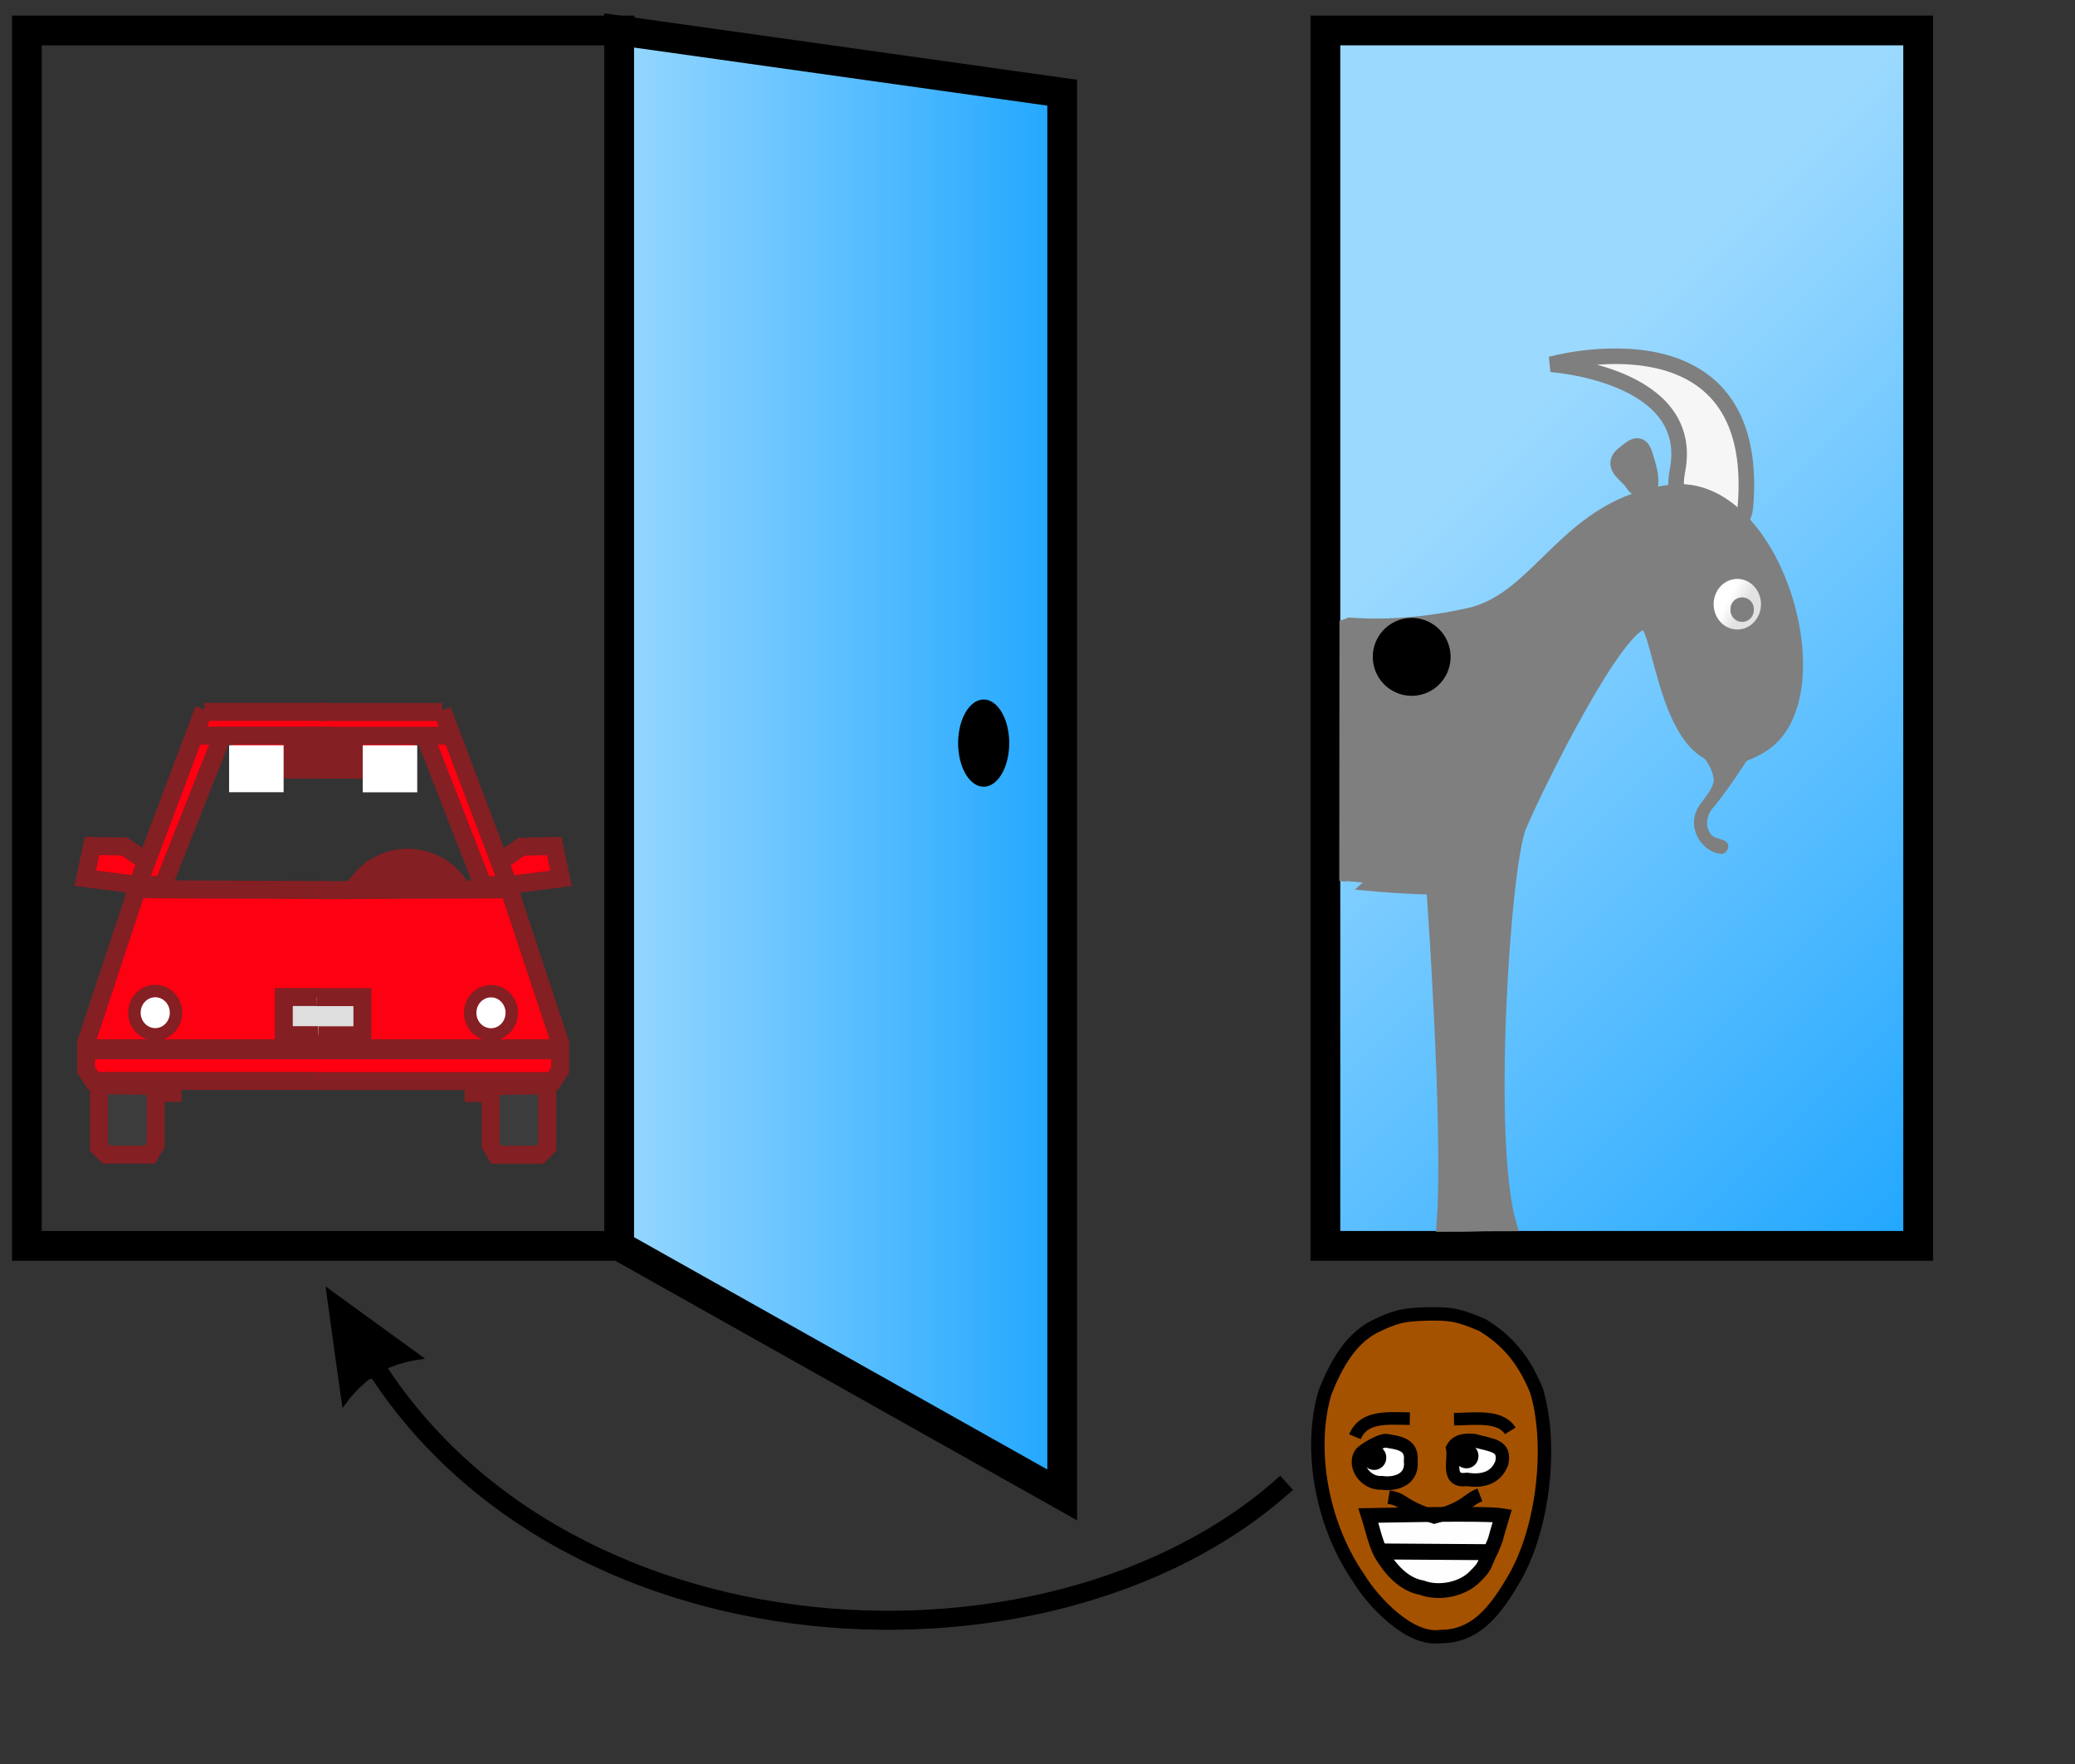 <?xml version="1.0" encoding="UTF-8" standalone="no"?>
<!-- Created with Inkscape (http://www.inkscape.org/) -->
<svg xmlns:dc="http://purl.org/dc/elements/1.1/" xmlns:cc="http://web.resource.org/cc/" xmlns:rdf="http://www.w3.org/1999/02/22-rdf-syntax-ns#" xmlns:svg="http://www.w3.org/2000/svg" xmlns="http://www.w3.org/2000/svg" xmlns:xlink="http://www.w3.org/1999/xlink" xmlns:sodipodi="http://inkscape.sourceforge.net/DTD/sodipodi-0.dtd" xmlns:inkscape="http://www.inkscape.org/namespaces/inkscape" width="100pt" height="85pt" id="svg2" sodipodi:version="0.32" inkscape:version="0.40+cvs" version="1.0" sodipodi:docbase="D:\MONTY" sodipodi:docname="Monty-SwitchfromGoat2a.svg">
  <rect width="100%" height="100%" fill="#333333" stroke="none"/>
  <defs id="defs4">
    <linearGradient id="linearGradient2331">
      <stop id="stop2333" offset="0" style="stop-color:#d82100;stop-opacity:1;"/>
      <stop id="stop2335" offset="1" style="stop-color:#d82100;stop-opacity:0;"/>
    </linearGradient>
    <linearGradient y2="65.581" x2="113.087" y1="65.067" x1="112.132" gradientUnits="userSpaceOnUse" id="linearGradient1376" xlink:href="#linearGradient14891" inkscape:collect="always"/>
    <linearGradient id="linearGradient14915">
      <stop style="stop-color:#cc4f00;stop-opacity:1;" offset="0" id="stop14917"/>
      <stop style="stop-color:#984815;stop-opacity:1;" offset="1" id="stop14919"/>
    </linearGradient>
    <linearGradient id="linearGradient14905">
      <stop style="stop-color:#c3c3c3;stop-opacity:1;" offset="0" id="stop14907"/>
      <stop id="stop14913" offset="0.556" style="stop-color:black;stop-opacity:1;"/>
      <stop style="stop-color:black;stop-opacity:1;" offset="1" id="stop14909"/>
    </linearGradient>
    <linearGradient id="linearGradient14891">
      <stop style="stop-color:white;stop-opacity:1;" offset="0" id="stop14893"/>
      <stop style="stop-color:#e2e2e2;stop-opacity:1;" offset="1" id="stop14895"/>
    </linearGradient>
    <linearGradient id="linearGradient6420">
      <stop style="stop-color:#9bd9ff;stop-opacity:1;" offset="0" id="stop6422"/>
      <stop style="stop-color:#1da5ff;stop-opacity:1;" offset="1" id="stop6424"/>
    </linearGradient>
    <linearGradient inkscape:collect="always" xlink:href="#linearGradient14915" id="linearGradient14975" gradientUnits="userSpaceOnUse" gradientTransform="translate(222.18,419.715)" x1="97.191" y1="72.272" x2="105.492" y2="87.082"/>
    <linearGradient inkscape:collect="always" xlink:href="#linearGradient14891" id="linearGradient14977" gradientUnits="userSpaceOnUse" x1="112.132" y1="65.067" x2="113.087" y2="65.581"/>
    <linearGradient inkscape:collect="always" xlink:href="#linearGradient6420" id="linearGradient14991" gradientUnits="userSpaceOnUse" x1="345.881" y1="505.423" x2="376.262" y2="505.423" gradientTransform="translate(0.772,0.856)"/>
    <linearGradient inkscape:collect="always" xlink:href="#linearGradient6420" id="linearGradient15001" gradientUnits="userSpaceOnUse" gradientTransform="translate(2.022,3.46)" x1="251.556" y1="494.823" x2="291.556" y2="534.823"/>
    <linearGradient inkscape:collect="always" xlink:href="#linearGradient6420" id="linearGradient15005" gradientUnits="userSpaceOnUse" gradientTransform="translate(435.134,3.46)" x1="-236.556" y1="494.823" x2="-196.556" y2="534.823"/>
    <linearGradient inkscape:collect="always" xlink:href="#linearGradient6420" id="linearGradient15443" gradientUnits="userSpaceOnUse" gradientTransform="translate(435.134,3.46)" x1="-236.556" y1="494.823" x2="-196.556" y2="534.823"/>
    <linearGradient inkscape:collect="always" xlink:href="#linearGradient6420" id="linearGradient15445" gradientUnits="userSpaceOnUse" gradientTransform="translate(2.022,3.46)" x1="251.556" y1="494.823" x2="291.556" y2="534.823"/>
    <linearGradient inkscape:collect="always" xlink:href="#linearGradient6420" id="linearGradient15447" gradientUnits="userSpaceOnUse" gradientTransform="translate(0.772,0.856)" x1="345.881" y1="505.423" x2="376.262" y2="505.423"/>
    <linearGradient inkscape:collect="always" xlink:href="#linearGradient14915" id="linearGradient15449" gradientUnits="userSpaceOnUse" gradientTransform="translate(222.18,419.715)" x1="97.191" y1="72.272" x2="105.492" y2="87.082"/>
    <linearGradient inkscape:collect="always" xlink:href="#linearGradient14891" id="linearGradient15451" gradientUnits="userSpaceOnUse" x1="112.132" y1="65.067" x2="113.087" y2="65.581"/>
    <linearGradient y2="505.423" x2="376.262" y1="505.423" x1="345.881" gradientTransform="translate(1.544,2.853)" gradientUnits="userSpaceOnUse" id="linearGradient1346" xlink:href="#linearGradient6420" inkscape:collect="always"/>
    <linearGradient y2="534.823" x2="291.556" y1="494.823" x1="251.556" gradientTransform="matrix(1,0,0,1,31.229,4.452)" gradientUnits="userSpaceOnUse" id="linearGradient1351" xlink:href="#linearGradient6420" inkscape:collect="always"/>
    <linearGradient y2="505.423" x2="376.262" y1="505.423" x1="345.881" gradientTransform="matrix(1,0,0,1,-108.46,1.881)" gradientUnits="userSpaceOnUse" id="linearGradient1412" xlink:href="#linearGradient6420" inkscape:collect="always"/>
  </defs>
  <sodipodi:namedview id="base" pagecolor="#ffffff" bordercolor="#666666" borderopacity="1.0" gridtolerance="10000" guidetolerance="10" objecttolerance="10" inkscape:pageopacity="0.0" inkscape:pageshadow="2" inkscape:zoom="4.0000000" inkscape:cx="21.798706" inkscape:cy="40.903442" inkscape:document-units="px" inkscape:current-layer="layer1" width="180px" height="100px" units="px" inkscape:window-width="1024" inkscape:window-height="749" inkscape:window-x="-4" inkscape:window-y="-4" showguides="true" inkscape:guide-bbox="true"/>
  <g style="display:inline" inkscape:label="Layer 1" inkscape:groupmode="layer" id="layer1" transform="translate(-198.578,-458.275)">
    <rect y="460.231" x="283.744" height="78.088" width="38.089" id="rect2828" style="fill:url(#linearGradient1351);fill-opacity:1;fill-rule:nonzero;stroke:#000000;stroke-width:1.912;stroke-miterlimit:4;stroke-opacity:1"/>
    <g transform="translate(-26.6,2.668)" id="g1367">
      <path style="fill:#f6f6f6;fill-opacity:1;fill-rule:evenodd;stroke:#7f7f7f;stroke-width:1px;stroke-linecap:butt;stroke-linejoin:miter;stroke-opacity:1" d="M 332.959,485.886 C 334.209,479.638 324.836,479.013 324.836,479.013 C 324.836,479.013 338.427,475.212 337.333,488.178 C 337.109,490.828 332.199,489.685 332.959,485.886 z " id="path14903" sodipodi:nodetypes="csss"/>
      <path sodipodi:nodetypes="cccccccccsccccccc" style="fill:#7f7f7f;fill-opacity:1;fill-rule:evenodd;stroke:#7f7f7f;stroke-width:1px;stroke-linecap:butt;stroke-linejoin:miter;stroke-opacity:1" d="M 330.265,484.277 C 330.027,484.339 329.772,484.577 329.515,484.777 C 328.696,485.413 329.472,485.971 329.828,486.339 C 330.408,486.94 330.042,487.051 331.203,486.87 C 331.349,486.355 331.097,485.515 330.859,484.777 C 330.714,484.326 330.504,484.214 330.265,484.277 z M 332.547,487.245 C 325.882,488.078 324.223,494.11 319.64,495.152 C 315.058,496.193 311.791,495.752 311.748,495.777 L 311.735,512.21 C 311.735,512.205 315.035,512.577 317.326,512.577 C 317.326,512.577 318.452,528.161 317.988,534.247 C 320.857,534.247 319.202,534.208 322.106,534.208 C 320.566,528.92 321.724,511.182 322.765,508.683 C 323.807,506.183 329.135,495.365 330.89,495.558 C 332.083,495.689 332.323,507.216 338.363,503.467 C 343.28,500.415 339.212,486.412 332.547,487.245 z " id="path14002"/>
      <path sodipodi:type="arc" style="fill:url(#linearGradient1376);fill-opacity:1;fill-rule:nonzero;stroke:#7f7f7f;stroke-width:0.5;stroke-miterlimit:4;stroke-opacity:1" id="path14004" sodipodi:cx="112.78703" sodipodi:cy="65.226349" sodipodi:rx="1.7704335" sodipodi:ry="1.8745767" d="M 114.557 65.226 A 1.77 1.875 0 1 1  111.017,65.226 A 1.77 1.875 0 1 1  114.557 65.226 z" transform="translate(224.025,429.2)"/>
      <path sodipodi:type="arc" style="fill:#7f7f7f;fill-opacity:1;fill-rule:nonzero;stroke:none;stroke-width:0.5;stroke-miterlimit:4;stroke-opacity:1" id="path14901" sodipodi:cx="105.80944" sodipodi:cy="86.888123" sodipodi:rx="0.41657260" sodipodi:ry="0.62485892" d="M 106.226 86.888 A 0.417 0.625 0 1 1  105.393,86.888 A 0.417 0.625 0 1 1  106.226 86.888 z" transform="matrix(1.8,0,0,1.2,146.666,390.508)"/>
      <path style="fill:#7f7f7f;fill-opacity:1;fill-rule:evenodd;stroke:none;stroke-width:1px;stroke-linecap:butt;stroke-linejoin:miter;stroke-opacity:1" d="M 334.29,503.825 C 334.762,504.339 335.285,505.068 335.299,505.772 C 335.142,506.677 334.195,507.216 334.058,508.129 C 333.859,509.183 334.66,510.348 335.771,510.473 C 336.148,510.477 336.408,509.926 336.09,509.685 C 335.788,509.447 335.294,509.515 335.08,509.158 C 334.701,508.626 334.871,507.865 335.326,507.431 C 335.831,506.783 336.383,506.057 336.933,505.21 C 337.625,504.183 337.844,503.842 338.588,502.961 C 337.389,503.611 336.542,504.131 336.225,504.062 C 335.761,504.003 334.417,503.834 334.29,503.825 z " id="path6721" sodipodi:nodetypes="ccccccccccc"/>
    </g>
    <path transform="matrix(0.638,0,0,0.62,139.6,211.495)" d="M 238.54 466.1 A 3.916 4.035 0 1 1  230.707,466.1 A 3.916 4.035 0 1 1  238.54 466.1 z" sodipodi:ry="4.0350051" sodipodi:rx="3.9163287" sodipodi:cy="466.09964" sodipodi:cx="234.62369" id="path2830" style="fill:#000000;fill-opacity:1;fill-rule:nonzero;stroke:none;stroke-width:2;stroke-miterlimit:4;stroke-opacity:1" sodipodi:type="arc"/>
    <rect style="fill:#ff0012;fill-opacity:1;fill-rule:nonzero;stroke:#ff0012;stroke-width:0.776;stroke-linecap:round;stroke-miterlimit:4;stroke-opacity:1" id="rect1368" width="14.164" height="0.566" x="212.356" y="504.448"/>
    <g style="fill:#ff0012;fill-opacity:1;fill-rule:nonzero" id="g2282">
      <g transform="matrix(0.514,0,0,0.514,198.547,459.824)" style="stroke-opacity:1;stroke:#841f23;fill-opacity:1;fill:#ff0012;stroke-width:2.25;stroke-miterlimit:4;fill-rule:nonzero" id="g2943">
        <path style="fill:#ff0012;stroke-linejoin:miter;stroke-linecap:butt;fill-rule:nonzero;fill-opacity:1;stroke:#841f23;stroke-opacity:1" d="M 40.629,128.077 L 11.245,128.077" id="path2149"/>
        <g style="fill:#ff0012;fill-opacity:1;stroke:#841f23;stroke-opacity:1;fill-rule:nonzero" id="g2921">
          <path id="path1364" style="fill:#ff0012;stroke-linejoin:miter;stroke-linecap:butt;fill-rule:nonzero;fill-opacity:1;stroke:#841f23;stroke-opacity:1" d="M 17.291,107.603 L 18.352,104.686 L 15.647,102.803 L 11.563,102.724 L 10.714,106.755 L 17.291,107.603 z M 27.899,88.827 L 20.474,107.603 L 17.291,107.603 L 25.566,85.644" sodipodi:nodetypes="cccccccccc" inkscape:tile-w="17.866907" inkscape:tile-h="22.428396" inkscape:tile-cx="19.147652" inkscape:tile-cy="96.889062"/>
          <path style="fill:#ff0012;stroke-linejoin:miter;stroke-linecap:butt;fill-rule:nonzero;fill-opacity:1;stroke:#841f23;stroke-opacity:1" d="M 40.841,85.963 L 25.566,85.963 M 24.399,88.933 L 40.417,88.933 L 40.417,91.161 L 36.598,91.161 L 36.598,93.176 L 41.159,93.176" id="path2145" sodipodi:nodetypes="cccccccc"/>
          <path style="fill:#ff0012;stroke-linejoin:miter;stroke-linecap:butt;fill-rule:nonzero;fill-opacity:1;stroke:#841f23;stroke-opacity:1" d="M 40.841,108.24 L 17.185,108.134 L 10.82,127.334 L 10.82,130.729 L 11.716,132.097 L 41.053,132.097" id="path2147" sodipodi:nodetypes="cccccc"/>
          <path style="stroke-linejoin:miter;stroke-linecap:butt;fill-rule:nonzero;fill-opacity:1;fill:#3c3c3c;stroke:#841f23;stroke-opacity:1" d="M 21.641,132.744 L 21.641,133.593 L 19.519,133.593 L 19.519,140.064 L 18.801,141.307 L 13.366,141.307 L 12.427,140.367 L 12.427,132.638 L 21.641,132.744 z " id="path2153"/>
          <path sodipodi:type="arc" style="stroke-width:1.555;stroke-miterlimit:4;stroke-dasharray:none;fill-rule:nonzero;stroke-opacity:1;stroke:#841f23;fill-opacity:1;fill:#ffffff" id="path2919" sodipodi:cx="20.526707" sodipodi:cy="124.31104" sodipodi:rx="2.5989888" sodipodi:ry="2.7050698" d="M 23.126 124.311 A 2.599 2.705 0 1 1  17.928,124.311 A 2.599 2.705 0 1 1  23.126 124.311 z" transform="translate(-1.061,-0.743)"/>
          <path style="fill:#dedede;stroke-linejoin:miter;stroke-linecap:butt;fill-rule:nonzero;fill-opacity:1;stroke:#841f23;stroke-opacity:1" d="M 41.053,126.38 L 35.537,126.38 L 35.537,121.606 L 41.266,121.606" id="path2151"/>
        </g>
      </g>
      <g style="stroke-miterlimit:4;stroke-width:2.25;fill:#ff0012;fill-opacity:1;stroke:#841f23;stroke-opacity:1;fill-rule:nonzero" id="g2953" transform="matrix(-0.514,0,0,0.514,240.133,459.832)">
        <path style="stroke-opacity:1;stroke:#841f23;fill-opacity:1;fill-rule:nonzero;stroke-linecap:butt;stroke-linejoin:miter;fill:#ff0012" d="M 40.629,128.077 L 11.245,128.077" id="path2955"/>
        <g style="stroke-opacity:1;stroke:#841f23;fill-opacity:1;fill:#ff0012;fill-rule:nonzero" id="g2957">
          <path id="path2959" style="stroke-opacity:1;stroke:#841f23;fill-opacity:1;fill-rule:nonzero;stroke-linecap:butt;stroke-linejoin:miter;fill:#ff0012" d="M 17.291,107.603 L 18.352,104.686 L 15.647,102.803 L 11.563,102.724 L 10.714,106.755 L 17.291,107.603 z M 27.793,88.827 L 20.474,107.603 L 17.291,107.603 L 25.566,85.751" sodipodi:nodetypes="cccccccccc" inkscape:tile-w="17.866907" inkscape:tile-h="22.428396" inkscape:tile-cx="19.147652" inkscape:tile-cy="96.889062"/>
          <path style="stroke-opacity:1;stroke:#841f23;fill-opacity:1;fill-rule:nonzero;stroke-linecap:butt;stroke-linejoin:miter;fill:#ff0012" d="M 40.841,85.963 L 25.566,85.963 M 24.399,88.933 L 40.417,88.933 L 40.417,91.161 L 36.598,91.161 L 36.598,93.176 L 41.159,93.176" id="path2961" sodipodi:nodetypes="cccccccc"/>
          <path style="stroke-opacity:1;stroke:#841f23;fill-opacity:1;fill-rule:nonzero;stroke-linecap:butt;stroke-linejoin:miter;fill:#ff0012" d="M 40.841,108.24 L 17.185,108.134 L 10.82,127.334 L 10.82,130.729 L 11.716,132.097 L 41.053,132.097" id="path2963" sodipodi:nodetypes="cccccc"/>
          <path style="fill:#dedede;stroke-linejoin:miter;stroke-linecap:butt;fill-rule:nonzero;fill-opacity:1;stroke:#841f23;stroke-opacity:1" d="M 41.053,126.38 L 35.537,126.38 L 35.537,121.606 L 41.266,121.606" id="path2965"/>
          <path style="stroke-opacity:1;stroke:#841f23;fill:#3c3c3c;fill-opacity:1;fill-rule:nonzero;stroke-linecap:butt;stroke-linejoin:miter" d="M 21.641,132.744 L 21.641,133.593 L 19.519,133.593 L 19.519,140.064 L 18.801,141.307 L 13.366,141.307 L 12.427,140.367 L 12.427,132.638 L 21.641,132.744 z " id="path2967"/>
          <path sodipodi:type="arc" style="stroke-width:1.555;stroke-miterlimit:4;stroke-dasharray:none;fill-rule:nonzero;fill:#ffffff;fill-opacity:1;stroke:#841f23;stroke-opacity:1" id="path2969" sodipodi:cx="20.526707" sodipodi:cy="124.31104" sodipodi:rx="2.5989888" sodipodi:ry="2.7050698" d="M 23.126 124.311 A 2.599 2.705 0 1 1  17.928,124.311 A 2.599 2.705 0 1 1  23.126 124.311 z" transform="translate(-1.061,-0.743)"/>
        </g>
      </g>
      <path sodipodi:type="arc" style="fill-rule:nonzero;fill:#841f23;fill-opacity:1;stroke:#841f23;stroke-opacity:1;stroke-width:2.25;stroke-miterlimit:4" id="path2993" sodipodi:cx="53.783154" sodipodi:cy="107.92150" sodipodi:rx="7.2135196" sodipodi:ry="7.2135196" d="M 47.544,104.301 A 7.214,7.214 0 0 1 59.984,104.236" transform="matrix(0.546,0,0,0.546,195.415,458.434)" sodipodi:start="3.6673551" sodipodi:end="5.7469368" sodipodi:open="true"/>
    </g>
    <path id="path14935" d="M 200.304,460.232 L 200.304,538.32 L 238.391,538.32 L 238.391,460.232 L 200.304,460.232 z " style="fill:none;fill-opacity:1;fill-rule:nonzero;stroke:#000000;stroke-width:1.912;stroke-miterlimit:4;stroke-opacity:1"/>
    <path id="rect2852" d="M 238.365,460.231 L 238.365,538.321 L 266.832,554.32 L 266.832,464.231 L 238.365,460.231 z " style="fill:url(#linearGradient1412);fill-opacity:1;fill-rule:nonzero;stroke:#000000;stroke-width:1.911;stroke-miterlimit:4;stroke-opacity:1"/>
    <path transform="matrix(0.419,0,0,0.694,163.479,182.546)" d="M 238.54 466.1 A 3.916 4.035 0 1 1  230.707,466.1 A 3.916 4.035 0 1 1  238.54 466.1 z" sodipodi:ry="4.0350051" sodipodi:rx="3.9163287" sodipodi:cy="466.09964" sodipodi:cx="234.62369" id="path7665" style="fill:#000000;fill-opacity:1;fill-rule:nonzero;stroke:none;stroke-width:2;stroke-miterlimit:4;stroke-opacity:1" sodipodi:type="arc"/>
    <path style="fill:#000000" d="M 220.591,548.742 C 220.605,548.723 220.689,548.605 220.778,548.48 C 221.111,548.01 221.55,547.53 221.997,547.146 C 222.304,546.883 222.347,546.855 222.426,546.875 C 222.481,546.889 223.34,546.374 223.354,546.319 C 223.373,546.24 223.418,546.215 223.795,546.068 C 224.353,545.851 224.977,545.693 225.574,545.617 C 225.742,545.596 225.881,545.57 225.883,545.561 L 219.498,540.925 C 219.498,540.925 220.573,548.767 220.591,548.742 z " id="path1363" sodipodi:nodetypes="cccccccccc"/>
    <path sodipodi:nodetypes="cc" id="path2168" d="M 281.249,553.541 C 265.859,567.518 232.346,565.484 221.127,543.319" style="fill:none;fill-rule:evenodd;stroke:#000000;stroke-width:1.223;stroke-linecap:butt;stroke-linejoin:miter;stroke-miterlimit:4;stroke-opacity:1"/>
    <g transform="matrix(1,0,0,1,17.964,-4.719)" id="g3065" style="display:inline">
      <path sodipodi:nodetypes="ccccccccc" id="path1495" d="M 272.305,547.413 C 270.827,547.463 270.348,547.526 268.861,548.265 C 267.375,549.072 266.486,550.625 265.759,552.441 C 264.709,555.959 265.451,560.797 267.915,564.381 C 268.87,565.943 271.2,568.419 273.17,568.139 C 275.262,568.14 276.525,566.771 277.792,564.618 C 279.831,561.293 280.378,555.755 279.349,552.348 C 278.533,550.35 277.478,549.112 275.881,548.132 C 274.372,547.485 273.871,547.379 272.305,547.413 z " style="fill:#a55200;fill-opacity:1;fill-rule:evenodd;stroke:#000000;stroke-width:0.862;stroke-linecap:butt;stroke-linejoin:miter;stroke-miterlimit:4;stroke-opacity:1;display:inline"/>
      <path sodipodi:nodetypes="cc" id="path1497" d="M 267.68,555.302 C 268.24,553.96 269.727,554.119 271.205,554.141" style="fill:none;fill-rule:evenodd;stroke:#000000;stroke-width:0.808;stroke-linecap:butt;stroke-linejoin:miter;stroke-miterlimit:4;stroke-opacity:1;display:inline"/>
      <path sodipodi:nodetypes="cc" id="path1499" d="M 274.043,554.177 C 275.447,554.15 277.033,553.917 277.657,554.925" style="fill:none;fill-rule:evenodd;stroke:#000000;stroke-width:0.808;stroke-linecap:butt;stroke-linejoin:miter;stroke-miterlimit:4;stroke-opacity:1;display:inline"/>
      <path sodipodi:nodetypes="ccccs" id="path1501" d="M 269.682,555.559 C 270.337,555.682 271.384,555.72 271.264,556.84 C 271.402,558.029 270.328,558.393 269.405,558.264 C 268.357,558.32 267.612,557.206 268.029,556.453 C 268.201,556.145 269.394,555.505 269.682,555.559 z " style="fill:#ffffff;fill-opacity:1;fill-rule:evenodd;stroke:#000000;stroke-width:0.885;stroke-linecap:butt;stroke-linejoin:miter;stroke-miterlimit:4;stroke-opacity:1;display:inline"/>
      <path sodipodi:nodetypes="ccccccc" id="path1505" d="M 268.542,560.363 C 269.76,560.348 276.092,560.191 277.144,560.372 C 276.486,562.558 276.903,561.422 276.434,562.576 C 275.928,563.551 276.154,563.535 275.406,564.271 C 274.593,565.125 273.062,565.411 271.981,565.001 C 270.822,564.799 269.955,563.83 269.354,562.802 C 268.965,562.04 268.807,561.177 268.542,560.363 z " style="fill:#ffffff;fill-opacity:0.996;fill-rule:evenodd;stroke:#000000;stroke-width:0.95;stroke-linecap:butt;stroke-linejoin:miter;stroke-miterlimit:4;stroke-opacity:1;display:inline"/>
      <path id="path1511" d="M 269.565,562.674 C 271.78,562.689 273.994,562.704 276.209,562.718" style="fill:none;fill-rule:evenodd;stroke:#000000;stroke-width:1.026;stroke-linecap:butt;stroke-linejoin:miter;stroke-miterlimit:4;stroke-opacity:1;display:inline"/>
      <path id="path1513" d="M 269.844,559.179 C 270.931,559.36 270.527,559.702 272.775,560.45 C 274.933,559.841 274.806,559.385 275.708,559.039" style="fill:none;fill-rule:evenodd;stroke:#000000;stroke-width:0.873;stroke-linecap:butt;stroke-linejoin:miter;stroke-miterlimit:4;stroke-opacity:1;display:inline" sodipodi:nodetypes="ccc"/>
      <path sodipodi:nodetypes="ccccc" id="path1503" d="M 273.959,556.033 C 274.124,556.748 273.498,558.235 274.861,558.043 C 275.714,558.165 276.697,558.073 277.118,556.983 C 277.348,555.852 276.505,555.867 275.337,555.547 C 274.813,555.487 274.224,555.539 273.959,556.033 z " style="fill:#ffffff;fill-opacity:1;fill-rule:evenodd;stroke:#000000;stroke-width:0.861;stroke-linecap:butt;stroke-linejoin:miter;stroke-miterlimit:4;stroke-opacity:1;display:inline"/>
      <path sodipodi:type="arc" style="fill:#000000;fill-opacity:1;stroke:#000000;stroke-width:1.75;stroke-linecap:round;stroke-miterlimit:4;stroke-opacity:1;display:inline" id="path4802" sodipodi:cx="260.26483" sodipodi:cy="191.91725" sodipodi:rx="9.1186066" sodipodi:ry="7.0312152" d="M 269.383 191.917 A 9.119 7.031 0 1 1  251.146,191.917 A 9.119 7.031 0 1 1  269.383 191.917 z" transform="matrix(7.746080e-2,0,0,9.918411e-2,254.68,537.504)"/>
      <path sodipodi:type="arc" style="fill:#000000;fill-opacity:1;stroke:#000000;stroke-width:1.75;stroke-linecap:round;stroke-miterlimit:4;stroke-opacity:1;display:inline" id="path5562" sodipodi:cx="260.26483" sodipodi:cy="191.91725" sodipodi:rx="9.1186066" sodipodi:ry="7.0312152" d="M 269.383 191.917 A 9.119 7.031 0 1 1  251.146,191.917 A 9.119 7.031 0 1 1  269.383 191.917 z" transform="matrix(7.746080e-2,0,0,9.918411e-2,248.756,537.608)"/>
    </g>
    <rect style="stroke-opacity:1;stroke-miterlimit:4;stroke-linecap:round;stroke-width:0.89;stroke:#ffffff;fill-rule:nonzero;fill-opacity:1;fill:#ffffff" id="rect4404" width="2.614" height="2.126" x="213.744" y="506.601"/>
    <rect style="display:inline;stroke-opacity:1;stroke-miterlimit:4;stroke-linecap:round;stroke-width:0.89;stroke:#ffffff;fill-rule:nonzero;fill-opacity:1;fill:#ffffff" id="rect5166" width="2.614" height="2.126" x="222.329" y="506.608"/>
    <path id="path1456" d="M 204.627,525.687 L 234.993,525.687" style="fill:none;fill-rule:evenodd;stroke:#841f23;stroke-width:1.285;stroke-linecap:butt;stroke-linejoin:miter;stroke-miterlimit:4;stroke-opacity:1"/>
  </g>
</svg>